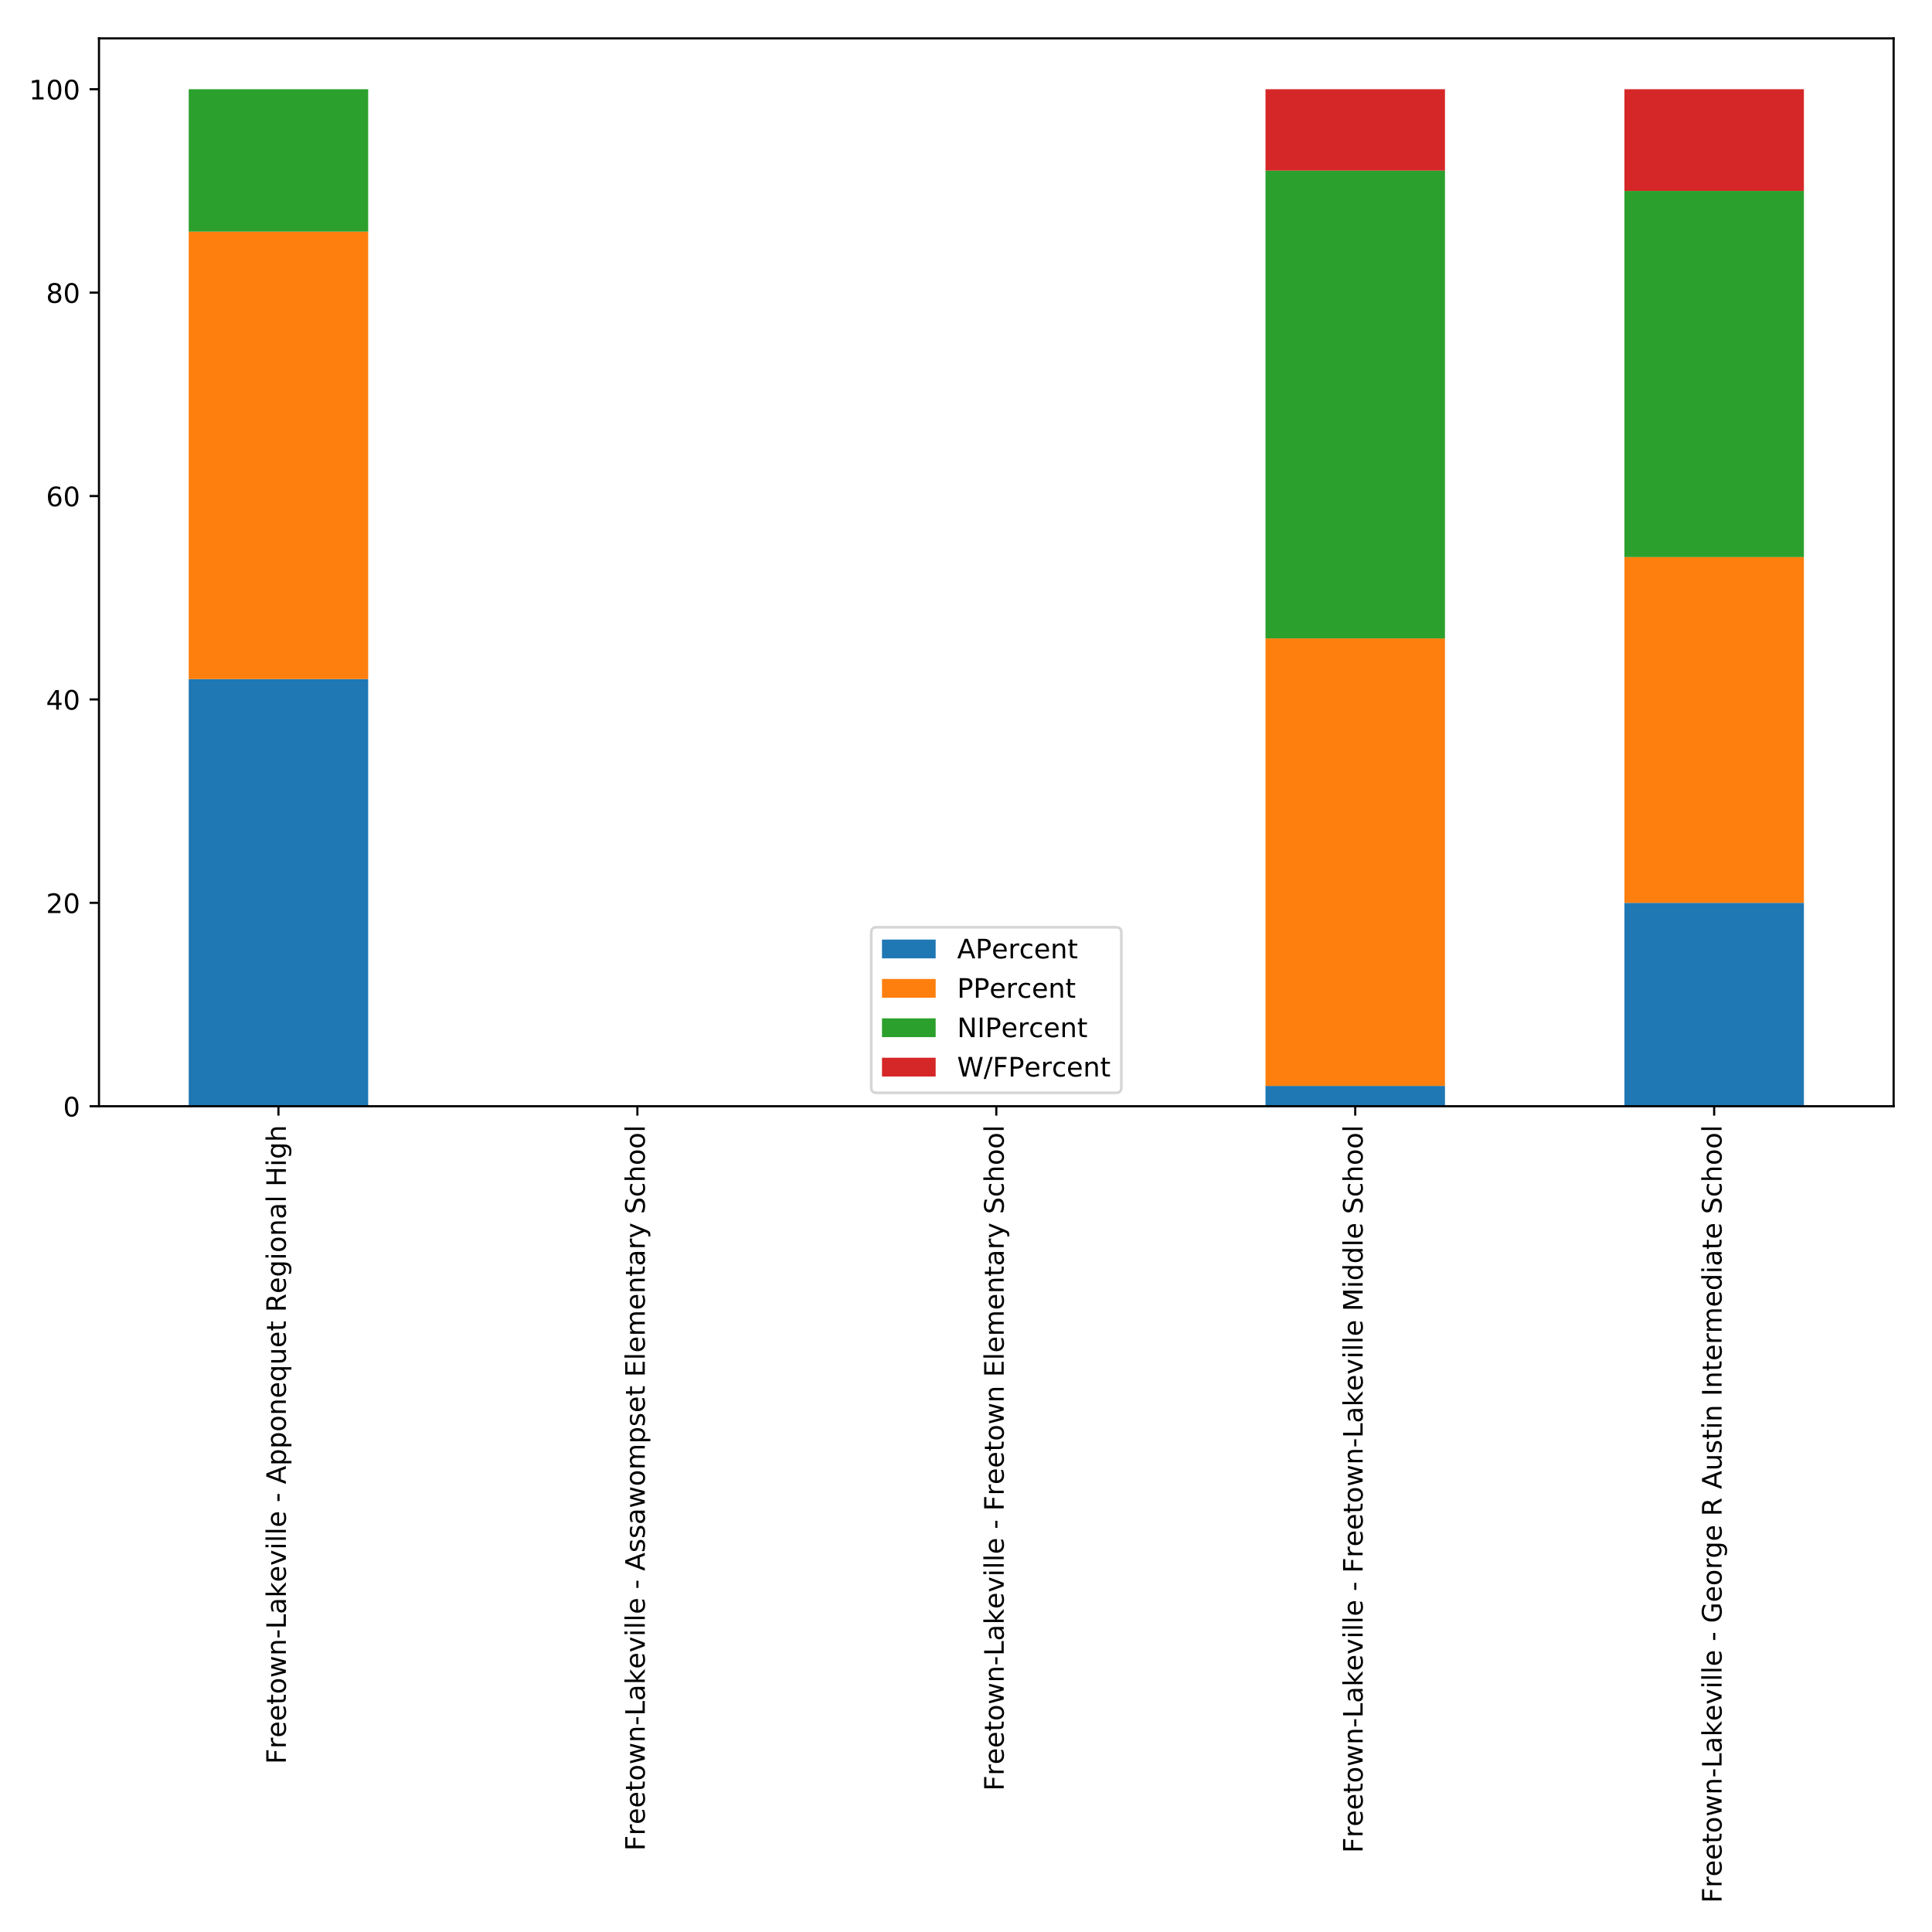 <?xml version="1.0" encoding="utf-8" standalone="no"?>
<!DOCTYPE svg PUBLIC "-//W3C//DTD SVG 1.1//EN"
  "http://www.w3.org/Graphics/SVG/1.1/DTD/svg11.dtd">
<!-- Created with matplotlib (http://matplotlib.org/) -->
<svg height="720pt" version="1.1" viewBox="0 0 720 720" width="720pt" xmlns="http://www.w3.org/2000/svg" xmlns:xlink="http://www.w3.org/1999/xlink">
 <defs>
  <style type="text/css">
*{stroke-linecap:butt;stroke-linejoin:round;}
  </style>
 </defs>
 <g id="figure_1">
  <g id="patch_1">
   <path d="M 0 720 
L 720 720 
L 720 0 
L 0 0 
z
" style="fill:#ffffff;"/>
  </g>
  <g id="axes_1">
   <g id="patch_2">
    <path d="M 36.888 412.266 
L 705.7 412.266 
L 705.7 14.3 
L 36.888 14.3 
z
" style="fill:#ffffff;"/>
   </g>
   <g id="patch_3">
    <path clip-path="url(#p822ea8b99c)" d="M 70.328 412.266 
L 137.209 412.266 
L 137.209 253.079 
L 70.328 253.079 
z
" style="fill:#1f77b4;"/>
   </g>
   <g id="patch_4">
    <path clip-path="url(#p822ea8b99c)" d="M 204.091 412.266 
L 270.972 412.266 
L 270.972 412.266 
L 204.091 412.266 
z
" style="fill:#1f77b4;"/>
   </g>
   <g id="patch_5">
    <path clip-path="url(#p822ea8b99c)" d="M 337.853 412.266 
L 404.734 412.266 
L 404.734 412.266 
L 337.853 412.266 
z
" style="fill:#1f77b4;"/>
   </g>
   <g id="patch_6">
    <path clip-path="url(#p822ea8b99c)" d="M 471.616 412.266 
L 538.497 412.266 
L 538.497 404.685 
L 471.616 404.685 
z
" style="fill:#1f77b4;"/>
   </g>
   <g id="patch_7">
    <path clip-path="url(#p822ea8b99c)" d="M 605.378 412.266 
L 672.259 412.266 
L 672.259 336.463 
L 605.378 336.463 
z
" style="fill:#1f77b4;"/>
   </g>
   <g id="patch_8">
    <path clip-path="url(#p822ea8b99c)" d="M 70.328 253.079 
L 137.209 253.079 
L 137.209 86.313 
L 70.328 86.313 
z
" style="fill:#ff7f0e;"/>
   </g>
   <g id="patch_9">
    <path clip-path="url(#p822ea8b99c)" d="M 204.091 412.266 
L 270.972 412.266 
L 270.972 412.266 
L 204.091 412.266 
z
" style="fill:#ff7f0e;"/>
   </g>
   <g id="patch_10">
    <path clip-path="url(#p822ea8b99c)" d="M 337.853 412.266 
L 404.734 412.266 
L 404.734 412.266 
L 337.853 412.266 
z
" style="fill:#ff7f0e;"/>
   </g>
   <g id="patch_11">
    <path clip-path="url(#p822ea8b99c)" d="M 471.616 404.685 
L 538.497 404.685 
L 538.497 237.919 
L 471.616 237.919 
z
" style="fill:#ff7f0e;"/>
   </g>
   <g id="patch_12">
    <path clip-path="url(#p822ea8b99c)" d="M 605.378 336.463 
L 672.259 336.463 
L 672.259 207.598 
L 605.378 207.598 
z
" style="fill:#ff7f0e;"/>
   </g>
   <g id="patch_13">
    <path clip-path="url(#p822ea8b99c)" d="M 70.328 86.313 
L 137.209 86.313 
L 137.209 33.251 
L 70.328 33.251 
z
" style="fill:#2ca02c;"/>
   </g>
   <g id="patch_14">
    <path clip-path="url(#p822ea8b99c)" d="M 204.091 412.266 
L 270.972 412.266 
L 270.972 412.266 
L 204.091 412.266 
z
" style="fill:#2ca02c;"/>
   </g>
   <g id="patch_15">
    <path clip-path="url(#p822ea8b99c)" d="M 337.853 412.266 
L 404.734 412.266 
L 404.734 412.266 
L 337.853 412.266 
z
" style="fill:#2ca02c;"/>
   </g>
   <g id="patch_16">
    <path clip-path="url(#p822ea8b99c)" d="M 471.616 237.919 
L 538.497 237.919 
L 538.497 63.572 
L 471.616 63.572 
z
" style="fill:#2ca02c;"/>
   </g>
   <g id="patch_17">
    <path clip-path="url(#p822ea8b99c)" d="M 605.378 207.598 
L 672.259 207.598 
L 672.259 71.152 
L 605.378 71.152 
z
" style="fill:#2ca02c;"/>
   </g>
   <g id="patch_18">
    <path clip-path="url(#p822ea8b99c)" d="M 70.328 412.266 
L 137.209 412.266 
L 137.209 412.266 
L 70.328 412.266 
z
" style="fill:#d62728;"/>
   </g>
   <g id="patch_19">
    <path clip-path="url(#p822ea8b99c)" d="M 204.091 412.266 
L 270.972 412.266 
L 270.972 412.266 
L 204.091 412.266 
z
" style="fill:#d62728;"/>
   </g>
   <g id="patch_20">
    <path clip-path="url(#p822ea8b99c)" d="M 337.853 412.266 
L 404.734 412.266 
L 404.734 412.266 
L 337.853 412.266 
z
" style="fill:#d62728;"/>
   </g>
   <g id="patch_21">
    <path clip-path="url(#p822ea8b99c)" d="M 471.616 63.572 
L 538.497 63.572 
L 538.497 33.251 
L 471.616 33.251 
z
" style="fill:#d62728;"/>
   </g>
   <g id="patch_22">
    <path clip-path="url(#p822ea8b99c)" d="M 605.378 71.152 
L 672.259 71.152 
L 672.259 33.251 
L 605.378 33.251 
z
" style="fill:#d62728;"/>
   </g>
   <g id="matplotlib.axis_1">
    <g id="xtick_1">
     <g id="line2d_1">
      <defs>
       <path d="M 0 0 
L 0 3.5 
" id="ma9bbdffbcd" style="stroke:#000000;stroke-width:0.8;"/>
      </defs>
      <g>
       <use style="stroke:#000000;stroke-width:0.8;" x="103.769" xlink:href="#ma9bbdffbcd" y="412.266"/>
      </g>
     </g>
     <g id="text_1">
      <!-- Freetown-Lakeville - Apponequet Regional High -->
      <defs>
       <path d="M 9.812 72.906 
L 51.703 72.906 
L 51.703 64.594 
L 19.672 64.594 
L 19.672 43.109 
L 48.578 43.109 
L 48.578 34.812 
L 19.672 34.812 
L 19.672 0 
L 9.812 0 
z
" id="DejaVuSans-46"/>
       <path d="M 41.109 46.297 
Q 39.594 47.172 37.812 47.578 
Q 36.031 48 33.891 48 
Q 26.266 48 22.188 43.047 
Q 18.109 38.094 18.109 28.812 
L 18.109 0 
L 9.078 0 
L 9.078 54.688 
L 18.109 54.688 
L 18.109 46.188 
Q 20.953 51.172 25.484 53.578 
Q 30.031 56 36.531 56 
Q 37.453 56 38.578 55.875 
Q 39.703 55.766 41.062 55.516 
z
" id="DejaVuSans-72"/>
       <path d="M 56.203 29.594 
L 56.203 25.203 
L 14.891 25.203 
Q 15.484 15.922 20.484 11.062 
Q 25.484 6.203 34.422 6.203 
Q 39.594 6.203 44.453 7.469 
Q 49.312 8.734 54.109 11.281 
L 54.109 2.781 
Q 49.266 0.734 44.188 -0.344 
Q 39.109 -1.422 33.891 -1.422 
Q 20.797 -1.422 13.156 6.188 
Q 5.516 13.812 5.516 26.812 
Q 5.516 40.234 12.766 48.109 
Q 20.016 56 32.328 56 
Q 43.359 56 49.781 48.891 
Q 56.203 41.797 56.203 29.594 
z
M 47.219 32.234 
Q 47.125 39.594 43.094 43.984 
Q 39.062 48.391 32.422 48.391 
Q 24.906 48.391 20.391 44.141 
Q 15.875 39.891 15.188 32.172 
z
" id="DejaVuSans-65"/>
       <path d="M 18.312 70.219 
L 18.312 54.688 
L 36.812 54.688 
L 36.812 47.703 
L 18.312 47.703 
L 18.312 18.016 
Q 18.312 11.328 20.141 9.422 
Q 21.969 7.516 27.594 7.516 
L 36.812 7.516 
L 36.812 0 
L 27.594 0 
Q 17.188 0 13.234 3.875 
Q 9.281 7.766 9.281 18.016 
L 9.281 47.703 
L 2.688 47.703 
L 2.688 54.688 
L 9.281 54.688 
L 9.281 70.219 
z
" id="DejaVuSans-74"/>
       <path d="M 30.609 48.391 
Q 23.391 48.391 19.188 42.75 
Q 14.984 37.109 14.984 27.297 
Q 14.984 17.484 19.156 11.844 
Q 23.344 6.203 30.609 6.203 
Q 37.797 6.203 41.984 11.859 
Q 46.188 17.531 46.188 27.297 
Q 46.188 37.016 41.984 42.703 
Q 37.797 48.391 30.609 48.391 
z
M 30.609 56 
Q 42.328 56 49.016 48.375 
Q 55.719 40.766 55.719 27.297 
Q 55.719 13.875 49.016 6.219 
Q 42.328 -1.422 30.609 -1.422 
Q 18.844 -1.422 12.172 6.219 
Q 5.516 13.875 5.516 27.297 
Q 5.516 40.766 12.172 48.375 
Q 18.844 56 30.609 56 
z
" id="DejaVuSans-6f"/>
       <path d="M 4.203 54.688 
L 13.188 54.688 
L 24.422 12.016 
L 35.594 54.688 
L 46.188 54.688 
L 57.422 12.016 
L 68.609 54.688 
L 77.594 54.688 
L 63.281 0 
L 52.688 0 
L 40.922 44.828 
L 29.109 0 
L 18.5 0 
z
" id="DejaVuSans-77"/>
       <path d="M 54.891 33.016 
L 54.891 0 
L 45.906 0 
L 45.906 32.719 
Q 45.906 40.484 42.875 44.328 
Q 39.844 48.188 33.797 48.188 
Q 26.516 48.188 22.312 43.547 
Q 18.109 38.922 18.109 30.906 
L 18.109 0 
L 9.078 0 
L 9.078 54.688 
L 18.109 54.688 
L 18.109 46.188 
Q 21.344 51.125 25.703 53.562 
Q 30.078 56 35.797 56 
Q 45.219 56 50.047 50.172 
Q 54.891 44.344 54.891 33.016 
z
" id="DejaVuSans-6e"/>
       <path d="M 4.891 31.391 
L 31.203 31.391 
L 31.203 23.391 
L 4.891 23.391 
z
" id="DejaVuSans-2d"/>
       <path d="M 9.812 72.906 
L 19.672 72.906 
L 19.672 8.297 
L 55.172 8.297 
L 55.172 0 
L 9.812 0 
z
" id="DejaVuSans-4c"/>
       <path d="M 34.281 27.484 
Q 23.391 27.484 19.188 25 
Q 14.984 22.516 14.984 16.5 
Q 14.984 11.719 18.141 8.906 
Q 21.297 6.109 26.703 6.109 
Q 34.188 6.109 38.703 11.406 
Q 43.219 16.703 43.219 25.484 
L 43.219 27.484 
z
M 52.203 31.203 
L 52.203 0 
L 43.219 0 
L 43.219 8.297 
Q 40.141 3.328 35.547 0.953 
Q 30.953 -1.422 24.312 -1.422 
Q 15.922 -1.422 10.953 3.297 
Q 6 8.016 6 15.922 
Q 6 25.141 12.172 29.828 
Q 18.359 34.516 30.609 34.516 
L 43.219 34.516 
L 43.219 35.406 
Q 43.219 41.609 39.141 45 
Q 35.062 48.391 27.688 48.391 
Q 23 48.391 18.547 47.266 
Q 14.109 46.141 10.016 43.891 
L 10.016 52.203 
Q 14.938 54.109 19.578 55.047 
Q 24.219 56 28.609 56 
Q 40.484 56 46.344 49.844 
Q 52.203 43.703 52.203 31.203 
z
" id="DejaVuSans-61"/>
       <path d="M 9.078 75.984 
L 18.109 75.984 
L 18.109 31.109 
L 44.922 54.688 
L 56.391 54.688 
L 27.391 29.109 
L 57.625 0 
L 45.906 0 
L 18.109 26.703 
L 18.109 0 
L 9.078 0 
z
" id="DejaVuSans-6b"/>
       <path d="M 2.984 54.688 
L 12.5 54.688 
L 29.594 8.797 
L 46.688 54.688 
L 56.203 54.688 
L 35.688 0 
L 23.484 0 
z
" id="DejaVuSans-76"/>
       <path d="M 9.422 54.688 
L 18.406 54.688 
L 18.406 0 
L 9.422 0 
z
M 9.422 75.984 
L 18.406 75.984 
L 18.406 64.594 
L 9.422 64.594 
z
" id="DejaVuSans-69"/>
       <path d="M 9.422 75.984 
L 18.406 75.984 
L 18.406 0 
L 9.422 0 
z
" id="DejaVuSans-6c"/>
       <path id="DejaVuSans-20"/>
       <path d="M 34.188 63.188 
L 20.797 26.906 
L 47.609 26.906 
z
M 28.609 72.906 
L 39.797 72.906 
L 67.578 0 
L 57.328 0 
L 50.688 18.703 
L 17.828 18.703 
L 11.188 0 
L 0.781 0 
z
" id="DejaVuSans-41"/>
       <path d="M 18.109 8.203 
L 18.109 -20.797 
L 9.078 -20.797 
L 9.078 54.688 
L 18.109 54.688 
L 18.109 46.391 
Q 20.953 51.266 25.266 53.625 
Q 29.594 56 35.594 56 
Q 45.562 56 51.781 48.094 
Q 58.016 40.188 58.016 27.297 
Q 58.016 14.406 51.781 6.484 
Q 45.562 -1.422 35.594 -1.422 
Q 29.594 -1.422 25.266 0.953 
Q 20.953 3.328 18.109 8.203 
z
M 48.688 27.297 
Q 48.688 37.203 44.609 42.844 
Q 40.531 48.484 33.406 48.484 
Q 26.266 48.484 22.188 42.844 
Q 18.109 37.203 18.109 27.297 
Q 18.109 17.391 22.188 11.75 
Q 26.266 6.109 33.406 6.109 
Q 40.531 6.109 44.609 11.75 
Q 48.688 17.391 48.688 27.297 
z
" id="DejaVuSans-70"/>
       <path d="M 14.797 27.297 
Q 14.797 17.391 18.875 11.75 
Q 22.953 6.109 30.078 6.109 
Q 37.203 6.109 41.297 11.75 
Q 45.406 17.391 45.406 27.297 
Q 45.406 37.203 41.297 42.844 
Q 37.203 48.484 30.078 48.484 
Q 22.953 48.484 18.875 42.844 
Q 14.797 37.203 14.797 27.297 
z
M 45.406 8.203 
Q 42.578 3.328 38.25 0.953 
Q 33.938 -1.422 27.875 -1.422 
Q 17.969 -1.422 11.734 6.484 
Q 5.516 14.406 5.516 27.297 
Q 5.516 40.188 11.734 48.094 
Q 17.969 56 27.875 56 
Q 33.938 56 38.25 53.625 
Q 42.578 51.266 45.406 46.391 
L 45.406 54.688 
L 54.391 54.688 
L 54.391 -20.797 
L 45.406 -20.797 
z
" id="DejaVuSans-71"/>
       <path d="M 8.5 21.578 
L 8.5 54.688 
L 17.484 54.688 
L 17.484 21.922 
Q 17.484 14.156 20.5 10.266 
Q 23.531 6.391 29.594 6.391 
Q 36.859 6.391 41.078 11.031 
Q 45.312 15.672 45.312 23.688 
L 45.312 54.688 
L 54.297 54.688 
L 54.297 0 
L 45.312 0 
L 45.312 8.406 
Q 42.047 3.422 37.719 1 
Q 33.406 -1.422 27.688 -1.422 
Q 18.266 -1.422 13.375 4.438 
Q 8.5 10.297 8.5 21.578 
z
M 31.109 56 
z
" id="DejaVuSans-75"/>
       <path d="M 44.391 34.188 
Q 47.562 33.109 50.562 29.594 
Q 53.562 26.078 56.594 19.922 
L 66.609 0 
L 56 0 
L 46.688 18.703 
Q 43.062 26.031 39.672 28.422 
Q 36.281 30.812 30.422 30.812 
L 19.672 30.812 
L 19.672 0 
L 9.812 0 
L 9.812 72.906 
L 32.078 72.906 
Q 44.578 72.906 50.734 67.672 
Q 56.891 62.453 56.891 51.906 
Q 56.891 45.016 53.688 40.469 
Q 50.484 35.938 44.391 34.188 
z
M 19.672 64.797 
L 19.672 38.922 
L 32.078 38.922 
Q 39.203 38.922 42.844 42.219 
Q 46.484 45.516 46.484 51.906 
Q 46.484 58.297 42.844 61.547 
Q 39.203 64.797 32.078 64.797 
z
" id="DejaVuSans-52"/>
       <path d="M 45.406 27.984 
Q 45.406 37.75 41.375 43.109 
Q 37.359 48.484 30.078 48.484 
Q 22.859 48.484 18.828 43.109 
Q 14.797 37.75 14.797 27.984 
Q 14.797 18.266 18.828 12.891 
Q 22.859 7.516 30.078 7.516 
Q 37.359 7.516 41.375 12.891 
Q 45.406 18.266 45.406 27.984 
z
M 54.391 6.781 
Q 54.391 -7.172 48.188 -13.984 
Q 42 -20.797 29.203 -20.797 
Q 24.469 -20.797 20.266 -20.094 
Q 16.062 -19.391 12.109 -17.922 
L 12.109 -9.188 
Q 16.062 -11.328 19.922 -12.344 
Q 23.781 -13.375 27.781 -13.375 
Q 36.625 -13.375 41.016 -8.766 
Q 45.406 -4.156 45.406 5.172 
L 45.406 9.625 
Q 42.625 4.781 38.281 2.391 
Q 33.938 0 27.875 0 
Q 17.828 0 11.672 7.656 
Q 5.516 15.328 5.516 27.984 
Q 5.516 40.672 11.672 48.328 
Q 17.828 56 27.875 56 
Q 33.938 56 38.281 53.609 
Q 42.625 51.219 45.406 46.391 
L 45.406 54.688 
L 54.391 54.688 
z
" id="DejaVuSans-67"/>
       <path d="M 9.812 72.906 
L 19.672 72.906 
L 19.672 43.016 
L 55.516 43.016 
L 55.516 72.906 
L 65.375 72.906 
L 65.375 0 
L 55.516 0 
L 55.516 34.719 
L 19.672 34.719 
L 19.672 0 
L 9.812 0 
z
" id="DejaVuSans-48"/>
       <path d="M 54.891 33.016 
L 54.891 0 
L 45.906 0 
L 45.906 32.719 
Q 45.906 40.484 42.875 44.328 
Q 39.844 48.188 33.797 48.188 
Q 26.516 48.188 22.312 43.547 
Q 18.109 38.922 18.109 30.906 
L 18.109 0 
L 9.078 0 
L 9.078 75.984 
L 18.109 75.984 
L 18.109 46.188 
Q 21.344 51.125 25.703 53.562 
Q 30.078 56 35.797 56 
Q 45.219 56 50.047 50.172 
Q 54.891 44.344 54.891 33.016 
z
" id="DejaVuSans-68"/>
      </defs>
      <g transform="translate(106.528 657.423)rotate(-90)scale(0.1 -0.1)">
       <use xlink:href="#DejaVuSans-46"/>
       <use x="57.41" xlink:href="#DejaVuSans-72"/>
       <use x="98.492" xlink:href="#DejaVuSans-65"/>
       <use x="160.016" xlink:href="#DejaVuSans-65"/>
       <use x="221.539" xlink:href="#DejaVuSans-74"/>
       <use x="260.748" xlink:href="#DejaVuSans-6f"/>
       <use x="321.93" xlink:href="#DejaVuSans-77"/>
       <use x="403.717" xlink:href="#DejaVuSans-6e"/>
       <use x="467.096" xlink:href="#DejaVuSans-2d"/>
       <use x="503.18" xlink:href="#DejaVuSans-4c"/>
       <use x="558.893" xlink:href="#DejaVuSans-61"/>
       <use x="620.172" xlink:href="#DejaVuSans-6b"/>
       <use x="678.035" xlink:href="#DejaVuSans-65"/>
       <use x="739.559" xlink:href="#DejaVuSans-76"/>
       <use x="798.738" xlink:href="#DejaVuSans-69"/>
       <use x="826.521" xlink:href="#DejaVuSans-6c"/>
       <use x="854.305" xlink:href="#DejaVuSans-6c"/>
       <use x="882.088" xlink:href="#DejaVuSans-65"/>
       <use x="943.611" xlink:href="#DejaVuSans-20"/>
       <use x="975.398" xlink:href="#DejaVuSans-2d"/>
       <use x="1011.482" xlink:href="#DejaVuSans-20"/>
       <use x="1043.27" xlink:href="#DejaVuSans-41"/>
       <use x="1111.678" xlink:href="#DejaVuSans-70"/>
       <use x="1175.154" xlink:href="#DejaVuSans-70"/>
       <use x="1238.631" xlink:href="#DejaVuSans-6f"/>
       <use x="1299.812" xlink:href="#DejaVuSans-6e"/>
       <use x="1363.191" xlink:href="#DejaVuSans-65"/>
       <use x="1424.715" xlink:href="#DejaVuSans-71"/>
       <use x="1488.191" xlink:href="#DejaVuSans-75"/>
       <use x="1551.57" xlink:href="#DejaVuSans-65"/>
       <use x="1613.094" xlink:href="#DejaVuSans-74"/>
       <use x="1652.303" xlink:href="#DejaVuSans-20"/>
       <use x="1684.09" xlink:href="#DejaVuSans-52"/>
       <use x="1753.51" xlink:href="#DejaVuSans-65"/>
       <use x="1815.033" xlink:href="#DejaVuSans-67"/>
       <use x="1878.51" xlink:href="#DejaVuSans-69"/>
       <use x="1906.293" xlink:href="#DejaVuSans-6f"/>
       <use x="1967.475" xlink:href="#DejaVuSans-6e"/>
       <use x="2030.854" xlink:href="#DejaVuSans-61"/>
       <use x="2092.133" xlink:href="#DejaVuSans-6c"/>
       <use x="2119.916" xlink:href="#DejaVuSans-20"/>
       <use x="2151.703" xlink:href="#DejaVuSans-48"/>
       <use x="2226.898" xlink:href="#DejaVuSans-69"/>
       <use x="2254.682" xlink:href="#DejaVuSans-67"/>
       <use x="2318.158" xlink:href="#DejaVuSans-68"/>
      </g>
     </g>
    </g>
    <g id="xtick_2">
     <g id="line2d_2">
      <g>
       <use style="stroke:#000000;stroke-width:0.8;" x="237.531" xlink:href="#ma9bbdffbcd" y="412.266"/>
      </g>
     </g>
     <g id="text_2">
      <!-- Freetown-Lakeville - Assawompset Elementary School -->
      <defs>
       <path d="M 44.281 53.078 
L 44.281 44.578 
Q 40.484 46.531 36.375 47.5 
Q 32.281 48.484 27.875 48.484 
Q 21.188 48.484 17.844 46.438 
Q 14.5 44.391 14.5 40.281 
Q 14.5 37.156 16.891 35.375 
Q 19.281 33.594 26.516 31.984 
L 29.594 31.297 
Q 39.156 29.25 43.188 25.516 
Q 47.219 21.781 47.219 15.094 
Q 47.219 7.469 41.188 3.016 
Q 35.156 -1.422 24.609 -1.422 
Q 20.219 -1.422 15.453 -0.562 
Q 10.688 0.297 5.422 2 
L 5.422 11.281 
Q 10.406 8.688 15.234 7.391 
Q 20.062 6.109 24.812 6.109 
Q 31.156 6.109 34.562 8.281 
Q 37.984 10.453 37.984 14.406 
Q 37.984 18.062 35.516 20.016 
Q 33.062 21.969 24.703 23.781 
L 21.578 24.516 
Q 13.234 26.266 9.516 29.906 
Q 5.812 33.547 5.812 39.891 
Q 5.812 47.609 11.281 51.797 
Q 16.75 56 26.812 56 
Q 31.781 56 36.172 55.266 
Q 40.578 54.547 44.281 53.078 
z
" id="DejaVuSans-73"/>
       <path d="M 52 44.188 
Q 55.375 50.25 60.062 53.125 
Q 64.75 56 71.094 56 
Q 79.641 56 84.281 50.016 
Q 88.922 44.047 88.922 33.016 
L 88.922 0 
L 79.891 0 
L 79.891 32.719 
Q 79.891 40.578 77.094 44.375 
Q 74.312 48.188 68.609 48.188 
Q 61.625 48.188 57.562 43.547 
Q 53.516 38.922 53.516 30.906 
L 53.516 0 
L 44.484 0 
L 44.484 32.719 
Q 44.484 40.625 41.703 44.406 
Q 38.922 48.188 33.109 48.188 
Q 26.219 48.188 22.156 43.531 
Q 18.109 38.875 18.109 30.906 
L 18.109 0 
L 9.078 0 
L 9.078 54.688 
L 18.109 54.688 
L 18.109 46.188 
Q 21.188 51.219 25.484 53.609 
Q 29.781 56 35.688 56 
Q 41.656 56 45.828 52.969 
Q 50 49.953 52 44.188 
z
" id="DejaVuSans-6d"/>
       <path d="M 9.812 72.906 
L 55.906 72.906 
L 55.906 64.594 
L 19.672 64.594 
L 19.672 43.016 
L 54.391 43.016 
L 54.391 34.719 
L 19.672 34.719 
L 19.672 8.297 
L 56.781 8.297 
L 56.781 0 
L 9.812 0 
z
" id="DejaVuSans-45"/>
       <path d="M 32.172 -5.078 
Q 28.375 -14.844 24.75 -17.812 
Q 21.141 -20.797 15.094 -20.797 
L 7.906 -20.797 
L 7.906 -13.281 
L 13.188 -13.281 
Q 16.891 -13.281 18.938 -11.516 
Q 21 -9.766 23.484 -3.219 
L 25.094 0.875 
L 2.984 54.688 
L 12.5 54.688 
L 29.594 11.922 
L 46.688 54.688 
L 56.203 54.688 
z
" id="DejaVuSans-79"/>
       <path d="M 53.516 70.516 
L 53.516 60.891 
Q 47.906 63.578 42.922 64.891 
Q 37.938 66.219 33.297 66.219 
Q 25.25 66.219 20.875 63.094 
Q 16.5 59.969 16.5 54.203 
Q 16.5 49.359 19.406 46.891 
Q 22.312 44.438 30.422 42.922 
L 36.375 41.703 
Q 47.406 39.594 52.656 34.297 
Q 57.906 29 57.906 20.125 
Q 57.906 9.516 50.797 4.047 
Q 43.703 -1.422 29.984 -1.422 
Q 24.812 -1.422 18.969 -0.25 
Q 13.141 0.922 6.891 3.219 
L 6.891 13.375 
Q 12.891 10.016 18.656 8.297 
Q 24.422 6.594 29.984 6.594 
Q 38.422 6.594 43.016 9.906 
Q 47.609 13.234 47.609 19.391 
Q 47.609 24.75 44.312 27.781 
Q 41.016 30.812 33.5 32.328 
L 27.484 33.5 
Q 16.453 35.688 11.516 40.375 
Q 6.594 45.062 6.594 53.422 
Q 6.594 63.094 13.406 68.656 
Q 20.219 74.219 32.172 74.219 
Q 37.312 74.219 42.625 73.281 
Q 47.953 72.359 53.516 70.516 
z
" id="DejaVuSans-53"/>
       <path d="M 48.781 52.594 
L 48.781 44.188 
Q 44.969 46.297 41.141 47.344 
Q 37.312 48.391 33.406 48.391 
Q 24.656 48.391 19.812 42.844 
Q 14.984 37.312 14.984 27.297 
Q 14.984 17.281 19.812 11.734 
Q 24.656 6.203 33.406 6.203 
Q 37.312 6.203 41.141 7.25 
Q 44.969 8.297 48.781 10.406 
L 48.781 2.094 
Q 45.016 0.344 40.984 -0.531 
Q 36.969 -1.422 32.422 -1.422 
Q 20.062 -1.422 12.781 6.344 
Q 5.516 14.109 5.516 27.297 
Q 5.516 40.672 12.859 48.328 
Q 20.219 56 33.016 56 
Q 37.156 56 41.109 55.141 
Q 45.062 54.297 48.781 52.594 
z
" id="DejaVuSans-63"/>
      </defs>
      <g transform="translate(240.291 689.764)rotate(-90)scale(0.1 -0.1)">
       <use xlink:href="#DejaVuSans-46"/>
       <use x="57.41" xlink:href="#DejaVuSans-72"/>
       <use x="98.492" xlink:href="#DejaVuSans-65"/>
       <use x="160.016" xlink:href="#DejaVuSans-65"/>
       <use x="221.539" xlink:href="#DejaVuSans-74"/>
       <use x="260.748" xlink:href="#DejaVuSans-6f"/>
       <use x="321.93" xlink:href="#DejaVuSans-77"/>
       <use x="403.717" xlink:href="#DejaVuSans-6e"/>
       <use x="467.096" xlink:href="#DejaVuSans-2d"/>
       <use x="503.18" xlink:href="#DejaVuSans-4c"/>
       <use x="558.893" xlink:href="#DejaVuSans-61"/>
       <use x="620.172" xlink:href="#DejaVuSans-6b"/>
       <use x="678.035" xlink:href="#DejaVuSans-65"/>
       <use x="739.559" xlink:href="#DejaVuSans-76"/>
       <use x="798.738" xlink:href="#DejaVuSans-69"/>
       <use x="826.521" xlink:href="#DejaVuSans-6c"/>
       <use x="854.305" xlink:href="#DejaVuSans-6c"/>
       <use x="882.088" xlink:href="#DejaVuSans-65"/>
       <use x="943.611" xlink:href="#DejaVuSans-20"/>
       <use x="975.398" xlink:href="#DejaVuSans-2d"/>
       <use x="1011.482" xlink:href="#DejaVuSans-20"/>
       <use x="1043.27" xlink:href="#DejaVuSans-41"/>
       <use x="1111.678" xlink:href="#DejaVuSans-73"/>
       <use x="1163.777" xlink:href="#DejaVuSans-73"/>
       <use x="1215.877" xlink:href="#DejaVuSans-61"/>
       <use x="1277.156" xlink:href="#DejaVuSans-77"/>
       <use x="1358.943" xlink:href="#DejaVuSans-6f"/>
       <use x="1420.125" xlink:href="#DejaVuSans-6d"/>
       <use x="1517.537" xlink:href="#DejaVuSans-70"/>
       <use x="1581.014" xlink:href="#DejaVuSans-73"/>
       <use x="1633.113" xlink:href="#DejaVuSans-65"/>
       <use x="1694.637" xlink:href="#DejaVuSans-74"/>
       <use x="1733.846" xlink:href="#DejaVuSans-20"/>
       <use x="1765.633" xlink:href="#DejaVuSans-45"/>
       <use x="1828.816" xlink:href="#DejaVuSans-6c"/>
       <use x="1856.6" xlink:href="#DejaVuSans-65"/>
       <use x="1918.123" xlink:href="#DejaVuSans-6d"/>
       <use x="2015.535" xlink:href="#DejaVuSans-65"/>
       <use x="2077.059" xlink:href="#DejaVuSans-6e"/>
       <use x="2140.438" xlink:href="#DejaVuSans-74"/>
       <use x="2179.646" xlink:href="#DejaVuSans-61"/>
       <use x="2240.926" xlink:href="#DejaVuSans-72"/>
       <use x="2282.039" xlink:href="#DejaVuSans-79"/>
       <use x="2341.219" xlink:href="#DejaVuSans-20"/>
       <use x="2373.006" xlink:href="#DejaVuSans-53"/>
       <use x="2436.482" xlink:href="#DejaVuSans-63"/>
       <use x="2491.463" xlink:href="#DejaVuSans-68"/>
       <use x="2554.842" xlink:href="#DejaVuSans-6f"/>
       <use x="2616.023" xlink:href="#DejaVuSans-6f"/>
       <use x="2677.205" xlink:href="#DejaVuSans-6c"/>
      </g>
     </g>
    </g>
    <g id="xtick_3">
     <g id="line2d_3">
      <g>
       <use style="stroke:#000000;stroke-width:0.8;" x="371.294" xlink:href="#ma9bbdffbcd" y="412.266"/>
      </g>
     </g>
     <g id="text_3">
      <!-- Freetown-Lakeville - Freetown Elementary School -->
      <g transform="translate(374.053 667.417)rotate(-90)scale(0.1 -0.1)">
       <use xlink:href="#DejaVuSans-46"/>
       <use x="57.41" xlink:href="#DejaVuSans-72"/>
       <use x="98.492" xlink:href="#DejaVuSans-65"/>
       <use x="160.016" xlink:href="#DejaVuSans-65"/>
       <use x="221.539" xlink:href="#DejaVuSans-74"/>
       <use x="260.748" xlink:href="#DejaVuSans-6f"/>
       <use x="321.93" xlink:href="#DejaVuSans-77"/>
       <use x="403.717" xlink:href="#DejaVuSans-6e"/>
       <use x="467.096" xlink:href="#DejaVuSans-2d"/>
       <use x="503.18" xlink:href="#DejaVuSans-4c"/>
       <use x="558.893" xlink:href="#DejaVuSans-61"/>
       <use x="620.172" xlink:href="#DejaVuSans-6b"/>
       <use x="678.035" xlink:href="#DejaVuSans-65"/>
       <use x="739.559" xlink:href="#DejaVuSans-76"/>
       <use x="798.738" xlink:href="#DejaVuSans-69"/>
       <use x="826.521" xlink:href="#DejaVuSans-6c"/>
       <use x="854.305" xlink:href="#DejaVuSans-6c"/>
       <use x="882.088" xlink:href="#DejaVuSans-65"/>
       <use x="943.611" xlink:href="#DejaVuSans-20"/>
       <use x="975.398" xlink:href="#DejaVuSans-2d"/>
       <use x="1011.482" xlink:href="#DejaVuSans-20"/>
       <use x="1043.27" xlink:href="#DejaVuSans-46"/>
       <use x="1100.68" xlink:href="#DejaVuSans-72"/>
       <use x="1141.762" xlink:href="#DejaVuSans-65"/>
       <use x="1203.285" xlink:href="#DejaVuSans-65"/>
       <use x="1264.809" xlink:href="#DejaVuSans-74"/>
       <use x="1304.018" xlink:href="#DejaVuSans-6f"/>
       <use x="1365.199" xlink:href="#DejaVuSans-77"/>
       <use x="1446.986" xlink:href="#DejaVuSans-6e"/>
       <use x="1510.365" xlink:href="#DejaVuSans-20"/>
       <use x="1542.152" xlink:href="#DejaVuSans-45"/>
       <use x="1605.336" xlink:href="#DejaVuSans-6c"/>
       <use x="1633.119" xlink:href="#DejaVuSans-65"/>
       <use x="1694.643" xlink:href="#DejaVuSans-6d"/>
       <use x="1792.055" xlink:href="#DejaVuSans-65"/>
       <use x="1853.578" xlink:href="#DejaVuSans-6e"/>
       <use x="1916.957" xlink:href="#DejaVuSans-74"/>
       <use x="1956.166" xlink:href="#DejaVuSans-61"/>
       <use x="2017.445" xlink:href="#DejaVuSans-72"/>
       <use x="2058.559" xlink:href="#DejaVuSans-79"/>
       <use x="2117.738" xlink:href="#DejaVuSans-20"/>
       <use x="2149.525" xlink:href="#DejaVuSans-53"/>
       <use x="2213.002" xlink:href="#DejaVuSans-63"/>
       <use x="2267.982" xlink:href="#DejaVuSans-68"/>
       <use x="2331.361" xlink:href="#DejaVuSans-6f"/>
       <use x="2392.543" xlink:href="#DejaVuSans-6f"/>
       <use x="2453.725" xlink:href="#DejaVuSans-6c"/>
      </g>
     </g>
    </g>
    <g id="xtick_4">
     <g id="line2d_4">
      <g>
       <use style="stroke:#000000;stroke-width:0.8;" x="505.056" xlink:href="#ma9bbdffbcd" y="412.266"/>
      </g>
     </g>
     <g id="text_4">
      <!-- Freetown-Lakeville - Freetown-Lakeville Middle School -->
      <defs>
       <path d="M 9.812 72.906 
L 24.516 72.906 
L 43.109 23.297 
L 61.812 72.906 
L 76.516 72.906 
L 76.516 0 
L 66.891 0 
L 66.891 64.016 
L 48.094 14.016 
L 38.188 14.016 
L 19.391 64.016 
L 19.391 0 
L 9.812 0 
z
" id="DejaVuSans-4d"/>
       <path d="M 45.406 46.391 
L 45.406 75.984 
L 54.391 75.984 
L 54.391 0 
L 45.406 0 
L 45.406 8.203 
Q 42.578 3.328 38.25 0.953 
Q 33.938 -1.422 27.875 -1.422 
Q 17.969 -1.422 11.734 6.484 
Q 5.516 14.406 5.516 27.297 
Q 5.516 40.188 11.734 48.094 
Q 17.969 56 27.875 56 
Q 33.938 56 38.25 53.625 
Q 42.578 51.266 45.406 46.391 
z
M 14.797 27.297 
Q 14.797 17.391 18.875 11.75 
Q 22.953 6.109 30.078 6.109 
Q 37.203 6.109 41.297 11.75 
Q 45.406 17.391 45.406 27.297 
Q 45.406 37.203 41.297 42.844 
Q 37.203 48.484 30.078 48.484 
Q 22.953 48.484 18.875 42.844 
Q 14.797 37.203 14.797 27.297 
z
" id="DejaVuSans-64"/>
      </defs>
      <g transform="translate(507.816 690.545)rotate(-90)scale(0.1 -0.1)">
       <use xlink:href="#DejaVuSans-46"/>
       <use x="57.41" xlink:href="#DejaVuSans-72"/>
       <use x="98.492" xlink:href="#DejaVuSans-65"/>
       <use x="160.016" xlink:href="#DejaVuSans-65"/>
       <use x="221.539" xlink:href="#DejaVuSans-74"/>
       <use x="260.748" xlink:href="#DejaVuSans-6f"/>
       <use x="321.93" xlink:href="#DejaVuSans-77"/>
       <use x="403.717" xlink:href="#DejaVuSans-6e"/>
       <use x="467.096" xlink:href="#DejaVuSans-2d"/>
       <use x="503.18" xlink:href="#DejaVuSans-4c"/>
       <use x="558.893" xlink:href="#DejaVuSans-61"/>
       <use x="620.172" xlink:href="#DejaVuSans-6b"/>
       <use x="678.035" xlink:href="#DejaVuSans-65"/>
       <use x="739.559" xlink:href="#DejaVuSans-76"/>
       <use x="798.738" xlink:href="#DejaVuSans-69"/>
       <use x="826.521" xlink:href="#DejaVuSans-6c"/>
       <use x="854.305" xlink:href="#DejaVuSans-6c"/>
       <use x="882.088" xlink:href="#DejaVuSans-65"/>
       <use x="943.611" xlink:href="#DejaVuSans-20"/>
       <use x="975.398" xlink:href="#DejaVuSans-2d"/>
       <use x="1011.482" xlink:href="#DejaVuSans-20"/>
       <use x="1043.27" xlink:href="#DejaVuSans-46"/>
       <use x="1100.68" xlink:href="#DejaVuSans-72"/>
       <use x="1141.762" xlink:href="#DejaVuSans-65"/>
       <use x="1203.285" xlink:href="#DejaVuSans-65"/>
       <use x="1264.809" xlink:href="#DejaVuSans-74"/>
       <use x="1304.018" xlink:href="#DejaVuSans-6f"/>
       <use x="1365.199" xlink:href="#DejaVuSans-77"/>
       <use x="1446.986" xlink:href="#DejaVuSans-6e"/>
       <use x="1510.365" xlink:href="#DejaVuSans-2d"/>
       <use x="1546.449" xlink:href="#DejaVuSans-4c"/>
       <use x="1602.162" xlink:href="#DejaVuSans-61"/>
       <use x="1663.441" xlink:href="#DejaVuSans-6b"/>
       <use x="1721.305" xlink:href="#DejaVuSans-65"/>
       <use x="1782.828" xlink:href="#DejaVuSans-76"/>
       <use x="1842.008" xlink:href="#DejaVuSans-69"/>
       <use x="1869.791" xlink:href="#DejaVuSans-6c"/>
       <use x="1897.574" xlink:href="#DejaVuSans-6c"/>
       <use x="1925.357" xlink:href="#DejaVuSans-65"/>
       <use x="1986.881" xlink:href="#DejaVuSans-20"/>
       <use x="2018.668" xlink:href="#DejaVuSans-4d"/>
       <use x="2104.947" xlink:href="#DejaVuSans-69"/>
       <use x="2132.73" xlink:href="#DejaVuSans-64"/>
       <use x="2196.207" xlink:href="#DejaVuSans-64"/>
       <use x="2259.684" xlink:href="#DejaVuSans-6c"/>
       <use x="2287.467" xlink:href="#DejaVuSans-65"/>
       <use x="2348.99" xlink:href="#DejaVuSans-20"/>
       <use x="2380.777" xlink:href="#DejaVuSans-53"/>
       <use x="2444.254" xlink:href="#DejaVuSans-63"/>
       <use x="2499.234" xlink:href="#DejaVuSans-68"/>
       <use x="2562.613" xlink:href="#DejaVuSans-6f"/>
       <use x="2623.795" xlink:href="#DejaVuSans-6f"/>
       <use x="2684.977" xlink:href="#DejaVuSans-6c"/>
      </g>
     </g>
    </g>
    <g id="xtick_5">
     <g id="line2d_5">
      <g>
       <use style="stroke:#000000;stroke-width:0.8;" x="638.819" xlink:href="#ma9bbdffbcd" y="412.266"/>
      </g>
     </g>
     <g id="text_5">
      <!-- Freetown-Lakeville - George R Austin Intermediate School -->
      <defs>
       <path d="M 59.516 10.406 
L 59.516 29.984 
L 43.406 29.984 
L 43.406 38.094 
L 69.281 38.094 
L 69.281 6.781 
Q 63.578 2.734 56.688 0.656 
Q 49.812 -1.422 42 -1.422 
Q 24.906 -1.422 15.25 8.562 
Q 5.609 18.562 5.609 36.375 
Q 5.609 54.25 15.25 64.234 
Q 24.906 74.219 42 74.219 
Q 49.125 74.219 55.547 72.453 
Q 61.969 70.703 67.391 67.281 
L 67.391 56.781 
Q 61.922 61.422 55.766 63.766 
Q 49.609 66.109 42.828 66.109 
Q 29.438 66.109 22.719 58.641 
Q 16.016 51.172 16.016 36.375 
Q 16.016 21.625 22.719 14.156 
Q 29.438 6.688 42.828 6.688 
Q 48.047 6.688 52.141 7.594 
Q 56.25 8.5 59.516 10.406 
z
" id="DejaVuSans-47"/>
       <path d="M 9.812 72.906 
L 19.672 72.906 
L 19.672 0 
L 9.812 0 
z
" id="DejaVuSans-49"/>
      </defs>
      <g transform="translate(641.578 709.2)rotate(-90)scale(0.1 -0.1)">
       <use xlink:href="#DejaVuSans-46"/>
       <use x="57.41" xlink:href="#DejaVuSans-72"/>
       <use x="98.492" xlink:href="#DejaVuSans-65"/>
       <use x="160.016" xlink:href="#DejaVuSans-65"/>
       <use x="221.539" xlink:href="#DejaVuSans-74"/>
       <use x="260.748" xlink:href="#DejaVuSans-6f"/>
       <use x="321.93" xlink:href="#DejaVuSans-77"/>
       <use x="403.717" xlink:href="#DejaVuSans-6e"/>
       <use x="467.096" xlink:href="#DejaVuSans-2d"/>
       <use x="503.18" xlink:href="#DejaVuSans-4c"/>
       <use x="558.893" xlink:href="#DejaVuSans-61"/>
       <use x="620.172" xlink:href="#DejaVuSans-6b"/>
       <use x="678.035" xlink:href="#DejaVuSans-65"/>
       <use x="739.559" xlink:href="#DejaVuSans-76"/>
       <use x="798.738" xlink:href="#DejaVuSans-69"/>
       <use x="826.521" xlink:href="#DejaVuSans-6c"/>
       <use x="854.305" xlink:href="#DejaVuSans-6c"/>
       <use x="882.088" xlink:href="#DejaVuSans-65"/>
       <use x="943.611" xlink:href="#DejaVuSans-20"/>
       <use x="975.398" xlink:href="#DejaVuSans-2d"/>
       <use x="1011.482" xlink:href="#DejaVuSans-20"/>
       <use x="1043.27" xlink:href="#DejaVuSans-47"/>
       <use x="1120.76" xlink:href="#DejaVuSans-65"/>
       <use x="1182.283" xlink:href="#DejaVuSans-6f"/>
       <use x="1243.465" xlink:href="#DejaVuSans-72"/>
       <use x="1284.562" xlink:href="#DejaVuSans-67"/>
       <use x="1348.039" xlink:href="#DejaVuSans-65"/>
       <use x="1409.562" xlink:href="#DejaVuSans-20"/>
       <use x="1441.35" xlink:href="#DejaVuSans-52"/>
       <use x="1510.832" xlink:href="#DejaVuSans-20"/>
       <use x="1542.619" xlink:href="#DejaVuSans-41"/>
       <use x="1611.027" xlink:href="#DejaVuSans-75"/>
       <use x="1674.406" xlink:href="#DejaVuSans-73"/>
       <use x="1726.506" xlink:href="#DejaVuSans-74"/>
       <use x="1765.715" xlink:href="#DejaVuSans-69"/>
       <use x="1793.498" xlink:href="#DejaVuSans-6e"/>
       <use x="1856.877" xlink:href="#DejaVuSans-20"/>
       <use x="1888.664" xlink:href="#DejaVuSans-49"/>
       <use x="1918.156" xlink:href="#DejaVuSans-6e"/>
       <use x="1981.535" xlink:href="#DejaVuSans-74"/>
       <use x="2020.744" xlink:href="#DejaVuSans-65"/>
       <use x="2082.268" xlink:href="#DejaVuSans-72"/>
       <use x="2123.365" xlink:href="#DejaVuSans-6d"/>
       <use x="2220.777" xlink:href="#DejaVuSans-65"/>
       <use x="2282.301" xlink:href="#DejaVuSans-64"/>
       <use x="2345.777" xlink:href="#DejaVuSans-69"/>
       <use x="2373.561" xlink:href="#DejaVuSans-61"/>
       <use x="2434.84" xlink:href="#DejaVuSans-74"/>
       <use x="2474.049" xlink:href="#DejaVuSans-65"/>
       <use x="2535.572" xlink:href="#DejaVuSans-20"/>
       <use x="2567.359" xlink:href="#DejaVuSans-53"/>
       <use x="2630.836" xlink:href="#DejaVuSans-63"/>
       <use x="2685.816" xlink:href="#DejaVuSans-68"/>
       <use x="2749.195" xlink:href="#DejaVuSans-6f"/>
       <use x="2810.377" xlink:href="#DejaVuSans-6f"/>
       <use x="2871.559" xlink:href="#DejaVuSans-6c"/>
      </g>
     </g>
    </g>
   </g>
   <g id="matplotlib.axis_2">
    <g id="ytick_1">
     <g id="line2d_6">
      <defs>
       <path d="M 0 0 
L -3.5 0 
" id="m1ccf2ec877" style="stroke:#000000;stroke-width:0.8;"/>
      </defs>
      <g>
       <use style="stroke:#000000;stroke-width:0.8;" x="36.888" xlink:href="#m1ccf2ec877" y="412.266"/>
      </g>
     </g>
     <g id="text_6">
      <!-- 0 -->
      <defs>
       <path d="M 31.781 66.406 
Q 24.172 66.406 20.328 58.906 
Q 16.5 51.422 16.5 36.375 
Q 16.5 21.391 20.328 13.891 
Q 24.172 6.391 31.781 6.391 
Q 39.453 6.391 43.281 13.891 
Q 47.125 21.391 47.125 36.375 
Q 47.125 51.422 43.281 58.906 
Q 39.453 66.406 31.781 66.406 
z
M 31.781 74.219 
Q 44.047 74.219 50.516 64.516 
Q 56.984 54.828 56.984 36.375 
Q 56.984 17.969 50.516 8.266 
Q 44.047 -1.422 31.781 -1.422 
Q 19.531 -1.422 13.062 8.266 
Q 6.594 17.969 6.594 36.375 
Q 6.594 54.828 13.062 64.516 
Q 19.531 74.219 31.781 74.219 
z
" id="DejaVuSans-30"/>
      </defs>
      <g transform="translate(23.525 416.065)scale(0.1 -0.1)">
       <use xlink:href="#DejaVuSans-30"/>
      </g>
     </g>
    </g>
    <g id="ytick_2">
     <g id="line2d_7">
      <g>
       <use style="stroke:#000000;stroke-width:0.8;" x="36.888" xlink:href="#m1ccf2ec877" y="336.463"/>
      </g>
     </g>
     <g id="text_7">
      <!-- 20 -->
      <defs>
       <path d="M 19.188 8.297 
L 53.609 8.297 
L 53.609 0 
L 7.328 0 
L 7.328 8.297 
Q 12.938 14.109 22.625 23.891 
Q 32.328 33.688 34.812 36.531 
Q 39.547 41.844 41.422 45.531 
Q 43.312 49.219 43.312 52.781 
Q 43.312 58.594 39.234 62.25 
Q 35.156 65.922 28.609 65.922 
Q 23.969 65.922 18.812 64.312 
Q 13.672 62.703 7.812 59.422 
L 7.812 69.391 
Q 13.766 71.781 18.938 73 
Q 24.125 74.219 28.422 74.219 
Q 39.75 74.219 46.484 68.547 
Q 53.219 62.891 53.219 53.422 
Q 53.219 48.922 51.531 44.891 
Q 49.859 40.875 45.406 35.406 
Q 44.188 33.984 37.641 27.219 
Q 31.109 20.453 19.188 8.297 
z
" id="DejaVuSans-32"/>
      </defs>
      <g transform="translate(17.163 340.262)scale(0.1 -0.1)">
       <use xlink:href="#DejaVuSans-32"/>
       <use x="63.623" xlink:href="#DejaVuSans-30"/>
      </g>
     </g>
    </g>
    <g id="ytick_3">
     <g id="line2d_8">
      <g>
       <use style="stroke:#000000;stroke-width:0.8;" x="36.888" xlink:href="#m1ccf2ec877" y="260.66"/>
      </g>
     </g>
     <g id="text_8">
      <!-- 40 -->
      <defs>
       <path d="M 37.797 64.312 
L 12.891 25.391 
L 37.797 25.391 
z
M 35.203 72.906 
L 47.609 72.906 
L 47.609 25.391 
L 58.016 25.391 
L 58.016 17.188 
L 47.609 17.188 
L 47.609 0 
L 37.797 0 
L 37.797 17.188 
L 4.891 17.188 
L 4.891 26.703 
z
" id="DejaVuSans-34"/>
      </defs>
      <g transform="translate(17.163 264.459)scale(0.1 -0.1)">
       <use xlink:href="#DejaVuSans-34"/>
       <use x="63.623" xlink:href="#DejaVuSans-30"/>
      </g>
     </g>
    </g>
    <g id="ytick_4">
     <g id="line2d_9">
      <g>
       <use style="stroke:#000000;stroke-width:0.8;" x="36.888" xlink:href="#m1ccf2ec877" y="184.857"/>
      </g>
     </g>
     <g id="text_9">
      <!-- 60 -->
      <defs>
       <path d="M 33.016 40.375 
Q 26.375 40.375 22.484 35.828 
Q 18.609 31.297 18.609 23.391 
Q 18.609 15.531 22.484 10.953 
Q 26.375 6.391 33.016 6.391 
Q 39.656 6.391 43.531 10.953 
Q 47.406 15.531 47.406 23.391 
Q 47.406 31.297 43.531 35.828 
Q 39.656 40.375 33.016 40.375 
z
M 52.594 71.297 
L 52.594 62.312 
Q 48.875 64.062 45.094 64.984 
Q 41.312 65.922 37.594 65.922 
Q 27.828 65.922 22.672 59.328 
Q 17.531 52.734 16.797 39.406 
Q 19.672 43.656 24.016 45.922 
Q 28.375 48.188 33.594 48.188 
Q 44.578 48.188 50.953 41.516 
Q 57.328 34.859 57.328 23.391 
Q 57.328 12.156 50.688 5.359 
Q 44.047 -1.422 33.016 -1.422 
Q 20.359 -1.422 13.672 8.266 
Q 6.984 17.969 6.984 36.375 
Q 6.984 53.656 15.188 63.938 
Q 23.391 74.219 37.203 74.219 
Q 40.922 74.219 44.703 73.484 
Q 48.484 72.75 52.594 71.297 
z
" id="DejaVuSans-36"/>
      </defs>
      <g transform="translate(17.163 188.656)scale(0.1 -0.1)">
       <use xlink:href="#DejaVuSans-36"/>
       <use x="63.623" xlink:href="#DejaVuSans-30"/>
      </g>
     </g>
    </g>
    <g id="ytick_5">
     <g id="line2d_10">
      <g>
       <use style="stroke:#000000;stroke-width:0.8;" x="36.888" xlink:href="#m1ccf2ec877" y="109.054"/>
      </g>
     </g>
     <g id="text_10">
      <!-- 80 -->
      <defs>
       <path d="M 31.781 34.625 
Q 24.75 34.625 20.719 30.859 
Q 16.703 27.094 16.703 20.516 
Q 16.703 13.922 20.719 10.156 
Q 24.75 6.391 31.781 6.391 
Q 38.812 6.391 42.859 10.172 
Q 46.922 13.969 46.922 20.516 
Q 46.922 27.094 42.891 30.859 
Q 38.875 34.625 31.781 34.625 
z
M 21.922 38.812 
Q 15.578 40.375 12.031 44.719 
Q 8.5 49.078 8.5 55.328 
Q 8.5 64.062 14.719 69.141 
Q 20.953 74.219 31.781 74.219 
Q 42.672 74.219 48.875 69.141 
Q 55.078 64.062 55.078 55.328 
Q 55.078 49.078 51.531 44.719 
Q 48 40.375 41.703 38.812 
Q 48.828 37.156 52.797 32.312 
Q 56.781 27.484 56.781 20.516 
Q 56.781 9.906 50.312 4.234 
Q 43.844 -1.422 31.781 -1.422 
Q 19.734 -1.422 13.25 4.234 
Q 6.781 9.906 6.781 20.516 
Q 6.781 27.484 10.781 32.312 
Q 14.797 37.156 21.922 38.812 
z
M 18.312 54.391 
Q 18.312 48.734 21.844 45.562 
Q 25.391 42.391 31.781 42.391 
Q 38.141 42.391 41.719 45.562 
Q 45.312 48.734 45.312 54.391 
Q 45.312 60.062 41.719 63.234 
Q 38.141 66.406 31.781 66.406 
Q 25.391 66.406 21.844 63.234 
Q 18.312 60.062 18.312 54.391 
z
" id="DejaVuSans-38"/>
      </defs>
      <g transform="translate(17.163 112.853)scale(0.1 -0.1)">
       <use xlink:href="#DejaVuSans-38"/>
       <use x="63.623" xlink:href="#DejaVuSans-30"/>
      </g>
     </g>
    </g>
    <g id="ytick_6">
     <g id="line2d_11">
      <g>
       <use style="stroke:#000000;stroke-width:0.8;" x="36.888" xlink:href="#m1ccf2ec877" y="33.251"/>
      </g>
     </g>
     <g id="text_11">
      <!-- 100 -->
      <defs>
       <path d="M 12.406 8.297 
L 28.516 8.297 
L 28.516 63.922 
L 10.984 60.406 
L 10.984 69.391 
L 28.422 72.906 
L 38.281 72.906 
L 38.281 8.297 
L 54.391 8.297 
L 54.391 0 
L 12.406 0 
z
" id="DejaVuSans-31"/>
      </defs>
      <g transform="translate(10.8 37.05)scale(0.1 -0.1)">
       <use xlink:href="#DejaVuSans-31"/>
       <use x="63.623" xlink:href="#DejaVuSans-30"/>
       <use x="127.246" xlink:href="#DejaVuSans-30"/>
      </g>
     </g>
    </g>
   </g>
   <g id="patch_23">
    <path d="M 36.888 412.266 
L 36.888 14.3 
" style="fill:none;stroke:#000000;stroke-linecap:square;stroke-linejoin:miter;stroke-width:0.8;"/>
   </g>
   <g id="patch_24">
    <path d="M 705.7 412.266 
L 705.7 14.3 
" style="fill:none;stroke:#000000;stroke-linecap:square;stroke-linejoin:miter;stroke-width:0.8;"/>
   </g>
   <g id="patch_25">
    <path d="M 36.888 412.266 
L 705.7 412.266 
" style="fill:none;stroke:#000000;stroke-linecap:square;stroke-linejoin:miter;stroke-width:0.8;"/>
   </g>
   <g id="patch_26">
    <path d="M 36.888 14.3 
L 705.7 14.3 
" style="fill:none;stroke:#000000;stroke-linecap:square;stroke-linejoin:miter;stroke-width:0.8;"/>
   </g>
   <g id="legend_1">
    <g id="patch_27">
     <path d="M 326.692 407.266 
L 415.895 407.266 
Q 417.895 407.266 417.895 405.266 
L 417.895 347.553 
Q 417.895 345.553 415.895 345.553 
L 326.692 345.553 
Q 324.692 345.553 324.692 347.553 
L 324.692 405.266 
Q 324.692 407.266 326.692 407.266 
z
" style="fill:#ffffff;opacity:0.8;stroke:#cccccc;stroke-linejoin:miter;"/>
    </g>
    <g id="patch_28">
     <path d="M 328.692 357.152 
L 348.692 357.152 
L 348.692 350.152 
L 328.692 350.152 
z
" style="fill:#1f77b4;"/>
    </g>
    <g id="text_12">
     <!-- APercent -->
     <defs>
      <path d="M 19.672 64.797 
L 19.672 37.406 
L 32.078 37.406 
Q 38.969 37.406 42.719 40.969 
Q 46.484 44.531 46.484 51.125 
Q 46.484 57.672 42.719 61.234 
Q 38.969 64.797 32.078 64.797 
z
M 9.812 72.906 
L 32.078 72.906 
Q 44.344 72.906 50.609 67.359 
Q 56.891 61.812 56.891 51.125 
Q 56.891 40.328 50.609 34.812 
Q 44.344 29.297 32.078 29.297 
L 19.672 29.297 
L 19.672 0 
L 9.812 0 
z
" id="DejaVuSans-50"/>
     </defs>
     <g transform="translate(356.692 357.152)scale(0.1 -0.1)">
      <use xlink:href="#DejaVuSans-41"/>
      <use x="68.408" xlink:href="#DejaVuSans-50"/>
      <use x="128.664" xlink:href="#DejaVuSans-65"/>
      <use x="190.188" xlink:href="#DejaVuSans-72"/>
      <use x="231.27" xlink:href="#DejaVuSans-63"/>
      <use x="286.25" xlink:href="#DejaVuSans-65"/>
      <use x="347.773" xlink:href="#DejaVuSans-6e"/>
      <use x="411.152" xlink:href="#DejaVuSans-74"/>
     </g>
    </g>
    <g id="patch_29">
     <path d="M 328.692 371.83 
L 348.692 371.83 
L 348.692 364.83 
L 328.692 364.83 
z
" style="fill:#ff7f0e;"/>
    </g>
    <g id="text_13">
     <!-- PPercent -->
     <g transform="translate(356.692 371.83)scale(0.1 -0.1)">
      <use xlink:href="#DejaVuSans-50"/>
      <use x="60.303" xlink:href="#DejaVuSans-50"/>
      <use x="120.559" xlink:href="#DejaVuSans-65"/>
      <use x="182.082" xlink:href="#DejaVuSans-72"/>
      <use x="223.164" xlink:href="#DejaVuSans-63"/>
      <use x="278.145" xlink:href="#DejaVuSans-65"/>
      <use x="339.668" xlink:href="#DejaVuSans-6e"/>
      <use x="403.047" xlink:href="#DejaVuSans-74"/>
     </g>
    </g>
    <g id="patch_30">
     <path d="M 328.692 386.508 
L 348.692 386.508 
L 348.692 379.508 
L 328.692 379.508 
z
" style="fill:#2ca02c;"/>
    </g>
    <g id="text_14">
     <!-- NIPercent -->
     <defs>
      <path d="M 9.812 72.906 
L 23.094 72.906 
L 55.422 11.922 
L 55.422 72.906 
L 64.984 72.906 
L 64.984 0 
L 51.703 0 
L 19.391 60.984 
L 19.391 0 
L 9.812 0 
z
" id="DejaVuSans-4e"/>
     </defs>
     <g transform="translate(356.692 386.508)scale(0.1 -0.1)">
      <use xlink:href="#DejaVuSans-4e"/>
      <use x="74.805" xlink:href="#DejaVuSans-49"/>
      <use x="104.297" xlink:href="#DejaVuSans-50"/>
      <use x="164.553" xlink:href="#DejaVuSans-65"/>
      <use x="226.076" xlink:href="#DejaVuSans-72"/>
      <use x="267.158" xlink:href="#DejaVuSans-63"/>
      <use x="322.139" xlink:href="#DejaVuSans-65"/>
      <use x="383.662" xlink:href="#DejaVuSans-6e"/>
      <use x="447.041" xlink:href="#DejaVuSans-74"/>
     </g>
    </g>
    <g id="patch_31">
     <path d="M 328.692 401.186 
L 348.692 401.186 
L 348.692 394.186 
L 328.692 394.186 
z
" style="fill:#d62728;"/>
    </g>
    <g id="text_15">
     <!-- W/FPercent -->
     <defs>
      <path d="M 3.328 72.906 
L 13.281 72.906 
L 28.609 11.281 
L 43.891 72.906 
L 54.984 72.906 
L 70.312 11.281 
L 85.594 72.906 
L 95.609 72.906 
L 77.297 0 
L 64.891 0 
L 49.516 63.281 
L 33.984 0 
L 21.578 0 
z
" id="DejaVuSans-57"/>
      <path d="M 25.391 72.906 
L 33.688 72.906 
L 8.297 -9.281 
L 0 -9.281 
z
" id="DejaVuSans-2f"/>
     </defs>
     <g transform="translate(356.692 401.186)scale(0.1 -0.1)">
      <use xlink:href="#DejaVuSans-57"/>
      <use x="98.877" xlink:href="#DejaVuSans-2f"/>
      <use x="132.568" xlink:href="#DejaVuSans-46"/>
      <use x="190.088" xlink:href="#DejaVuSans-50"/>
      <use x="250.344" xlink:href="#DejaVuSans-65"/>
      <use x="311.867" xlink:href="#DejaVuSans-72"/>
      <use x="352.949" xlink:href="#DejaVuSans-63"/>
      <use x="407.93" xlink:href="#DejaVuSans-65"/>
      <use x="469.453" xlink:href="#DejaVuSans-6e"/>
      <use x="532.832" xlink:href="#DejaVuSans-74"/>
     </g>
    </g>
   </g>
  </g>
 </g>
 <defs>
  <clipPath id="p822ea8b99c">
   <rect height="397.966" width="668.812" x="36.888" y="14.3"/>
  </clipPath>
 </defs>
</svg>
